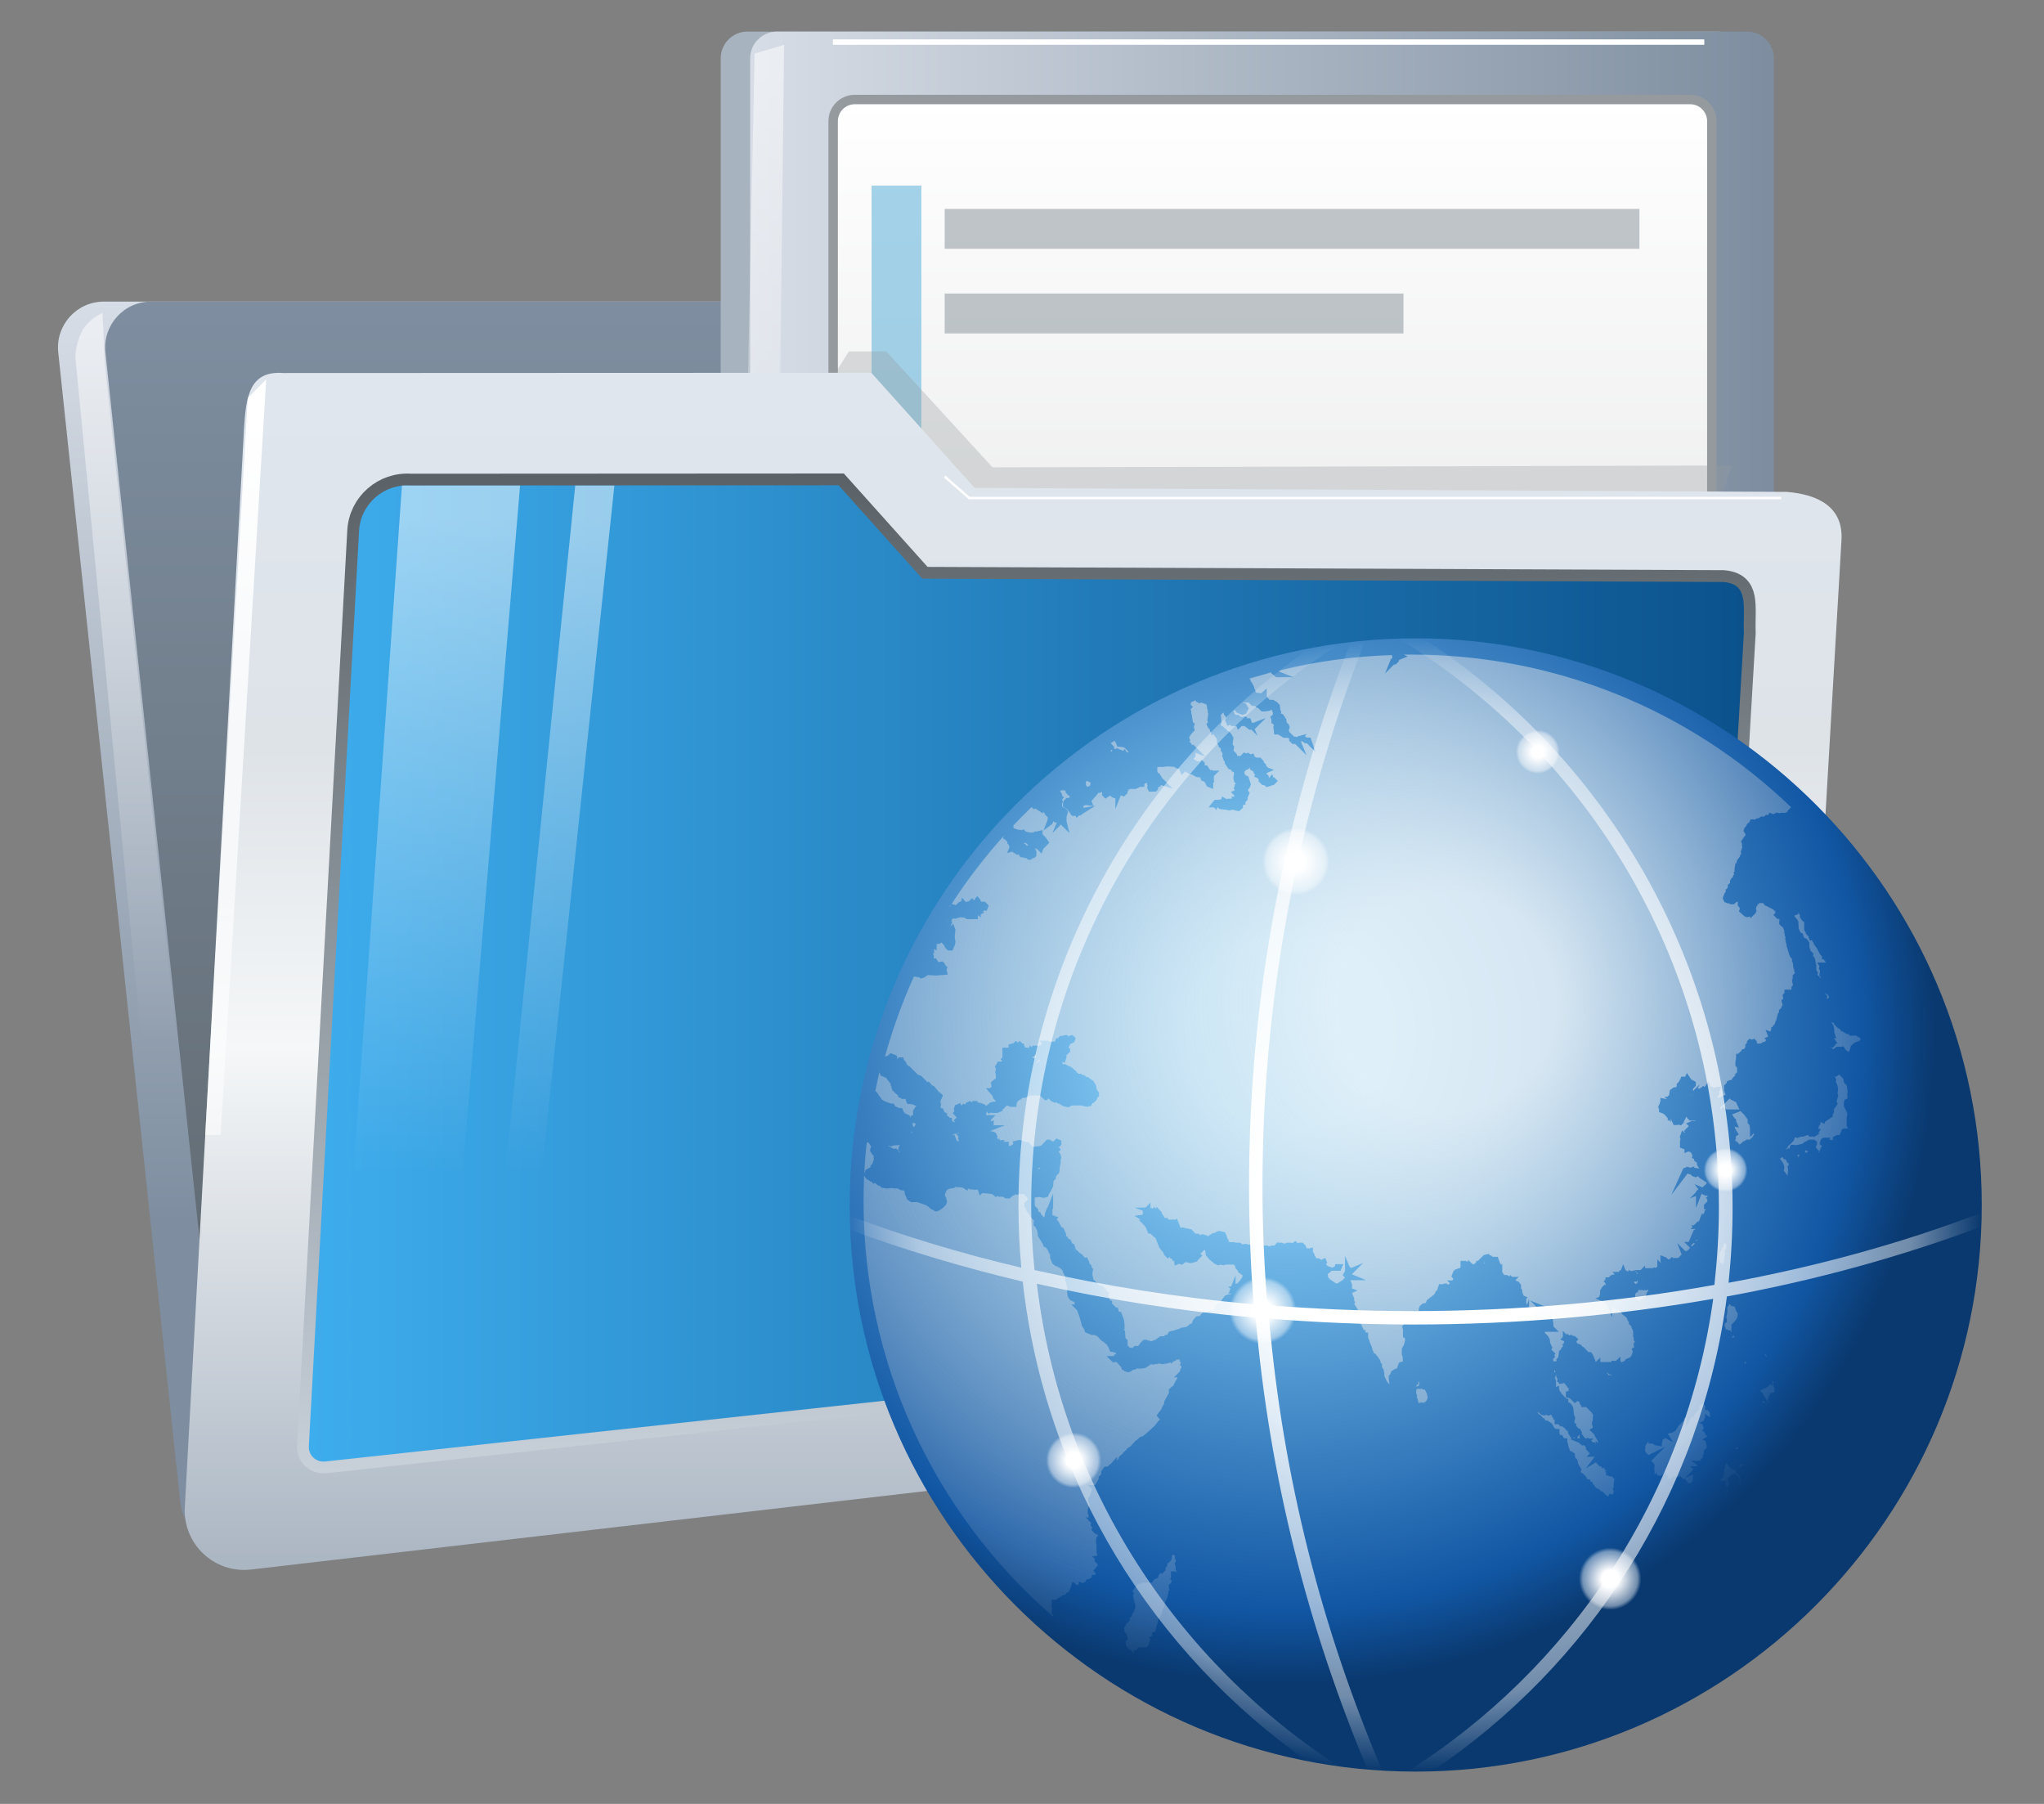 <?xml version="1.0" encoding="utf-8"?>
<!-- Generator: Adobe Illustrator 21.0.0, SVG Export Plug-In . SVG Version: 6.00 Build 0)  -->
<svg version="1.1" id="图层_1" xmlns="http://www.w3.org/2000/svg" xmlns:xlink="http://www.w3.org/1999/xlink" x="0px" y="0px"
	 viewBox="0 0 867 765" style="enable-background:new 0 0 867 765;" xml:space="preserve">
<rect x="0" y="0" width="867" height="765" fill="#808080" stroke="none"/>
<style type="text/css">
	.st0{fill:url(#SVGID_1_);}
	.st1{fill:url(#SVGID_2_);}
	.st2{fill:#A8B3C0;}
	.st3{fill:url(#SVGID_3_);}
	.st4{fill:url(#SVGID_4_);stroke:#959A9E;stroke-width:4;stroke-miterlimit:10;}
	.st5{opacity:0.57;fill:#60B1DA;enable-background:new    ;}
	.st6{opacity:0.32;fill:#959A9E;enable-background:new    ;}
	.st7{fill:url(#高光_1_);}
	.st8{fill:url(#SVGID_5_);}
	.st9{fill:url(#SVGID_6_);stroke:url(#SVGID_7_);stroke-width:10;stroke-miterlimit:10;}
	.st10{fill:url(#高光_2_);}
	.st11{fill:url(#SVGID_8_);}
	.st12{fill:url(#高光_3_);}
	.st13{fill:url(#高光_4_);}
	.st14{fill:url(#高光_5_);}
	.st15{fill:#FFFFFF;}
	.st16{fill:none;stroke:#FFFFFF;stroke-miterlimit:10;}
	.st17{opacity:0.57;fill:#909AA0;enable-background:new    ;}
	.st18{fill:url(#body_1_);}
	.st19{fill:url(#地面_1_);}
	.st20{fill:url(#光线_1_);}
	.st21{fill:url(#SVGID_9_);}
	.st22{fill:url(#SVGID_10_);}
	.st23{fill:url(#SVGID_11_);}
	.st24{fill:url(#SVGID_12_);}
	.st25{fill:url(#SVGID_13_);}
	.st26{fill:url(#SVGID_14_);}
</style>
<g>
	<g>
		
			<linearGradient id="SVGID_1_" gradientUnits="userSpaceOnUse" x1="369.891" y1="630.057" x2="369.891" y2="104.624" gradientTransform="matrix(1 0 0 -1 0 758)">
			<stop  offset="0" style="stop-color:#D7DDE6"/>
			<stop  offset="0.743" style="stop-color:#7E8EA0"/>
		</linearGradient>
		<path class="st0" d="M714.9,578.4L96.4,653.2c-9.9,1.2-18.9-5.9-19.9-15.9L24.7,149.4c-1.2-11.5,7.8-21.5,19.4-21.5h653.6
			c9.6,0,17.4,7.8,17.4,17.4v433.1H714.9z"/>
		
			<linearGradient id="SVGID_2_" gradientUnits="userSpaceOnUse" x1="389.891" y1="104.624" x2="389.891" y2="630.057" gradientTransform="matrix(1 0 0 -1 0 758)">
			<stop  offset="0" style="stop-color:#5A6267"/>
			<stop  offset="0.995" style="stop-color:#7E8EA0"/>
		</linearGradient>
		<path class="st1" d="M734.9,578.4l-618.5,74.8c-9.9,1.2-18.9-5.9-19.9-15.9L44.7,149.4c-1.2-11.5,7.8-21.5,19.4-21.5h653.6
			c9.6,0,17.4,7.8,17.4,17.4v433.1H734.9z"/>
		<path class="st2" d="M728.6,520.1H317c-6.2,0-11.3-5.1-11.3-11.3V24.7c0-6.2,5.1-11.3,11.3-11.3h411.6c6.2,0,11.3,5.1,11.3,11.3
			v484.1C739.9,515.1,734.8,520.1,728.6,520.1z"/>
		
			<linearGradient id="SVGID_3_" gradientUnits="userSpaceOnUse" x1="318.245" y1="491.207" x2="752.445" y2="491.207" gradientTransform="matrix(1 0 0 -1 0 758)">
			<stop  offset="0" style="stop-color:#D7DDE6"/>
			<stop  offset="0.995" style="stop-color:#7E8EA0"/>
		</linearGradient>
		<path class="st3" d="M741.1,520.1H329.5c-6.2,0-11.3-5.1-11.3-11.3V24.7c0-6.2,5.1-11.3,11.3-11.3h411.6c6.2,0,11.3,5.1,11.3,11.3
			v484.1C752.4,515.1,747.3,520.1,741.1,520.1z"/>
		
			<linearGradient id="SVGID_4_" gradientUnits="userSpaceOnUse" x1="539.795" y1="715.756" x2="539.795" y2="256.557" gradientTransform="matrix(1 0 0 -1 0 758)">
			<stop  offset="0" style="stop-color:#FFFFFF"/>
			<stop  offset="1" style="stop-color:#D5D6D6"/>
		</linearGradient>
		<path class="st4" d="M716.9,501.4H362.6c-5.1,0-9.2-4.1-9.2-9.2V51.4c0-5.1,4.1-9.2,9.2-9.2h354.3c5.1,0,9.2,4.1,9.2,9.2v440.8
			C726.1,497.2,722,501.4,716.9,501.4z"/>
		<rect x="369.7" y="78.7" class="st5" width="21.1" height="194.6"/>
		<polygon class="st6" points="308.3,230.8 360.1,149 375.9,149 421,198.2 734.6,197.4 700.4,299.4 		"/>
		
			<linearGradient id="高光_1_" gradientUnits="userSpaceOnUse" x1="323.095" y1="794.646" x2="323.095" y2="514.296" gradientTransform="matrix(1 0 0 1 0 -480)">
			<stop  offset="0" style="stop-color:#FFFFFF;stop-opacity:0"/>
			<stop  offset="1" style="stop-color:#FFFFFF;stop-opacity:0.5"/>
		</linearGradient>
		<polygon id="高光_19_" class="st7" points="328.8,343.2 313.5,343.2 320.1,22.7 332.6,19 		"/>
		
			<linearGradient id="SVGID_5_" gradientUnits="userSpaceOnUse" x1="429.795" y1="599.856" x2="429.795" y2="92.185" gradientTransform="matrix(1 0 0 -1 0 758)">
			<stop  offset="0" style="stop-color:#DFE6EE"/>
			<stop  offset="0.314" style="stop-color:#DEE3E8"/>
			<stop  offset="0.564" style="stop-color:#F5F7F8"/>
			<stop  offset="0.995" style="stop-color:#ABB6C3"/>
		</linearGradient>
		<path class="st8" d="M738.9,592.1l-632.4,73.5c-15.6,1.8-29-10.8-28.1-26.5L103.5,182c0.8-14.2,2.5-24.9,16.7-23.8l249.4-0.1
			l43.8,48.8l344.5,1.7c13.7,1.1,24,6.7,23.2,20.4l-19.8,339.5C760.5,580.8,751,590.7,738.9,592.1z"/>
		
			<linearGradient id="SVGID_6_" gradientUnits="userSpaceOnUse" x1="131.036" y1="345.139" x2="739.767" y2="345.139" gradientTransform="matrix(1 0 0 -1 0 758)">
			<stop  offset="0" style="stop-color:#3EADED"/>
			<stop  offset="1" style="stop-color:#0B528D"/>
		</linearGradient>
		
			<linearGradient id="SVGID_7_" gradientUnits="userSpaceOnUse" x1="435.402" y1="557.158" x2="435.402" y2="133.121" gradientTransform="matrix(1 0 0 -1 0 758)">
			<stop  offset="0" style="stop-color:#5A6267"/>
			<stop  offset="1" style="stop-color:#C8D0DA"/>
		</linearGradient>
		<path class="st9" d="M717.6,556.8l-579.7,63c-3.8,0.4-7.1-2.6-6.9-6.5l21.3-388.1c0.6-11.5,10.6-20.2,22.1-19.3l181.3-0.1
			l35.5,39.6l339.7,1.4c11.1,0.9,8.4,9.9,8.8,21.7l-16.6,282.6C722.9,554,720.6,556.5,717.6,556.8z"/>
		
			<linearGradient id="高光_2_" gradientUnits="userSpaceOnUse" x1="55.193" y1="922.665" x2="55.193" y2="628.769" gradientTransform="matrix(1 0 0 1 0 -480)">
			<stop  offset="0" style="stop-color:#FFFFFF;stop-opacity:0"/>
			<stop  offset="1" style="stop-color:#FFFFFF;stop-opacity:0.5"/>
		</linearGradient>
		<path id="高光_18_" class="st10" d="M78.3,472.6H63L32,151.8c0,0-0.2-4.8,2.4-10.6c2.6-5.8,9.1-8.5,9.1-8.5l0.9,20.8L78.3,472.6
			z"/>
		
			<linearGradient id="SVGID_8_" gradientUnits="userSpaceOnUse" x1="131.036" y1="345.139" x2="739.767" y2="345.139" gradientTransform="matrix(1 0 0 -1 0 758)">
			<stop  offset="0" style="stop-color:#3EADED"/>
			<stop  offset="1" style="stop-color:#0B528D"/>
		</linearGradient>
		<path class="st11" d="M717.6,556.8l-579.7,63c-3.8,0.4-7.1-2.6-6.9-6.5l21.3-388.1c0.6-11.5,10.6-20.2,22.1-19.3l181.3-0.1
			l35.5,39.6l339.7,1.4c11.1,0.9,8.4,9.9,8.8,21.7l-16.6,282.6C722.9,554,720.6,556.5,717.6,556.8z"/>
		
			<linearGradient id="高光_3_" gradientUnits="userSpaceOnUse" x1="184.295" y1="978.157" x2="184.295" y2="701.053" gradientTransform="matrix(1 0 0 1 0 -480)">
			<stop  offset="0" style="stop-color:#FFFFFF;stop-opacity:0"/>
			<stop  offset="1" style="stop-color:#FFFFFF;stop-opacity:0.5"/>
		</linearGradient>
		<polygon id="高光_17_" class="st12" points="193.8,526.4 147.9,526.4 170.5,205.9 220.6,205.9 		"/>
		
			<linearGradient id="高光_4_" gradientUnits="userSpaceOnUse" x1="236.045" y1="978.157" x2="236.045" y2="701.053" gradientTransform="matrix(1 0 0 1 0 -480)">
			<stop  offset="0" style="stop-color:#FFFFFF;stop-opacity:0"/>
			<stop  offset="1" style="stop-color:#FFFFFF;stop-opacity:0.5"/>
		</linearGradient>
		<polygon id="高光_16_" class="st13" points="226.7,526.4 211.4,526.4 244,205.9 260.6,205.9 		"/>
		
			<linearGradient id="高光_5_" gradientUnits="userSpaceOnUse" x1="99.995" y1="933.112" x2="99.995" y2="656.043" gradientTransform="matrix(1 0 0 1 0 -480)">
			<stop  offset="0" style="stop-color:#FFFFFF;stop-opacity:0.5"/>
			<stop  offset="1" style="stop-color:#FFFFFF"/>
		</linearGradient>
		<polygon id="高光_15_" class="st14" points="93.6,481.3 87,481.3 105.1,168.8 112.9,160.9 		"/>
		<rect x="353.3" y="16.7" class="st15" width="369.6" height="2.3"/>
		<polyline class="st16" points="400.7,202.1 411.1,211.2 755.5,211.2 		"/>
		<rect x="400.7" y="88.6" class="st17" width="294.7" height="16.9"/>
		<rect x="400.7" y="124.5" class="st17" width="194.6" height="16.9"/>
	</g>
	<g id="地球_6_">
		
			<radialGradient id="body_1_" cx="545.311" cy="-4917.751" r="275.304" gradientTransform="matrix(1 0 0 -1 0 -4479.045)" gradientUnits="userSpaceOnUse">
			<stop  offset="0.146" style="stop-color:#91D9FF"/>
			<stop  offset="0.889" style="stop-color:#1156A3"/>
			<stop  offset="1" style="stop-color:#0A396F"/>
		</radialGradient>
		<path id="body_6_" class="st18" d="M600.5,751.3c-132.4,0-240.1-107.7-240.1-240.1S468,270.7,600.5,270.7S840.6,378.6,840.6,511
			S732.9,751.3,600.5,751.3z"/>
		
			<radialGradient id="地面_1_" cx="526.147" cy="-4903.142" r="298.624" fx="630.273" fy="-4903.966" gradientTransform="matrix(1 0 0 -1 0 -4479.045)" gradientUnits="userSpaceOnUse">
			<stop  offset="0.155" style="stop-color:#F3F5F7;stop-opacity:0.8"/>
			<stop  offset="0.738" style="stop-color:#D5D9DF;stop-opacity:0.3"/>
			<stop  offset="1" style="stop-color:#D4D8DE;stop-opacity:0"/>
		</radialGradient>
		<path id="地面_6_" class="st19" d="M480.8,700.8h-0.2l-0.8-0.8l0,0l-0.4-0.7l-0.7,0.2v-0.1l-0.4-0.7l-0.5-0.5V698l-0.3-0.4v-1.7
			l0.7-0.3v-1.8l-0.4-0.1l0.2-0.5l-1.1-1.4v-1.2l0,0v-0.1V690l0.8-0.8l-0.1-0.8l0.7-0.2l0.9-0.9V686l0.5-0.3h0.3l0.4-1.6l0.5-0.4
			l0.7-2.1l-0.1-0.4l0.1-0.3v-0.5l-0.4-0.9v-0.2l-0.5-1.9v-1l-0.2-0.2l0.7-0.4l-0.9-1l1.1-1.4l-0.1-0.1l1.2-1l-0.3-0.5h0.5l0.7-0.4
			l0.3,0.5l0.7-0.7h2.1V671l0.1,0.1l0.2-0.3l0.4,0.4h1.4l1-1.4l0,0l1.6-0.7l0.3-1.1v-0.1l0.9-0.9l0.4,0.5l1.6-1.6v-1.1l0.9-0.9
			l-0.3-0.3l0.5-0.8v-0.1h0.4l1.1-1.4V660l0.5-0.7v-0.1l0.8,0.5v1.2l0.4,0.7v0.8l-0.5,0.5l0.5,1.6v1.4l0.7,0.8l-0.1,0.1l-0.3-0.4
			h-2.3v2.8l-0.4,0.4l0.8,0.8l-0.3,0.4v0.4l-1,0.9v1.6l0.3,0.3l-0.2,0.3l-0.2,0.5l-0.3,1.4l-0.3,1.6l-0.7,1.1l-0.2,0.7l-0.4,1.2v0.9
			l-0.5,0.7l-0.9,3l-1,1.2l-0.4,1.6l-0.1,0.5l-0.4,1.1l-0.5,2.1l-0.1,0.2h-1.2v1.6l-1.4,0.8l0.8,0.8l-0.5,0.3v0.8l-0.3,0.8l-0.3,0.7
			l-0.5,0.5l-0.4,0.2l-0.7-0.1l-2.7,0.2l-0.5,0.9l-0.4,0.2H481L480.8,700.8L480.8,700.8z M446.4,685.3
			c-50.9-44.3-80.1-108.1-80.1-175.6c0-3.7,0.1-7.4,0.2-11.1l1.1,1.4l1.7,1.1l0.2-0.1l1.1,1.1l0.5-0.5l0.2,0.2l1.2,1h0.4l0.3,0.1
			l0.8,0.8l2.3,0.3l2.1-0.2l0.8,0.2h1.6l1.1,0.7l1.6,0.2l0.2,0.4v0.8l1.1,2.6l1.6,1.1h2.1l0.1-0.1l0.5,0.1l2.3,0.8l1.4,0.5l0.8,0.5
			l1.4,1.2l2.1,1l1.4-0.5l1.4-1l1.4-1.4l0.4-1.2l-0.4-1.9l-0.5-0.7l0.1-1l0.2-0.2l0.3-0.9l0.4-0.4l1-0.5l1.9-0.3l0.7-0.5l1,0.3
			l0.2-0.2l1.1,0.2h0.5l2.3,1.4v-0.9h0.4l0.2,0.2l2.8,0.3l0.5-0.2h0.1l0.3,0.3l0.8,2.3l1.1-1.1l0.8,0.1l2.7,0.3l0.8,0.2l1.4,1.2
			l0.5-0.5l0.9,0.3h1.6l1.1,0.7h1.9l1.1-1.1l0.9-0.3l0.4-0.4h0.1l0.4,0.4l1.2-0.4h2.1l0.3,0.8l0.7,0.3l0.5,1.4l-0.2-0.2l-1.4,1.6
			v1.4l0.7,0.9v0.7l1.4,1.7l0.3,0.8l1.7,1.9v0.1l-0.2,0.4v1.4l1.1,1.2v0.4l0.3,0.3l0.2,1l0.2,0.5v1.2l2.1,3.3l0.4,1.2l0.9,0.3l1,1.4
			l0.3,1l0.5,0.5v0.7l0.2,0.2l-0.3,0.3l1.1,2.8l1.4,1.1h0.7l0.1,0.3l1,0.4l1,1l0.2,0.1v0.7l0.3,0.3v0.3l0.3,0.3v0.3l0.4,0.4l0.1,0.3
			l-0.1,0.1v1.4l0.8,2.6l0.2,1l-0.2,1.2l0.3,2.1l1,1.6l1,0.4l0.9,0.4v1h-1.4l2.5,2.5l1.2,3.4l0.9,3.5h0.3v0.4l0.4,0.4l0.2,0.4
			l0.4,1.2l2.7,1.1v-0.1l0.3,0.3l0.3-0.3l0.3,0.3l0.3-0.3l0.3,0.3l0.9,0.3l0.1,0.1l1.1,1.2l0.9,0.9l0.7,0.3l0.9,0.9h0.3l0.4,0.9
			l0.3,0.3l0,0l0.9,2.1h0.9l1.2,0.4l0.2,0.2l0.1,0.3l-0.2,0.2h-0.5l-0.3,0.7h-3l2.6,2.6h1l0.5-0.2l2.1,2.3l0.4,1.2h0.5l0.5,0.5
			l1.4,0.5l1.4-0.4l0.4-0.4l0.4-0.3h0.7l0.8-0.5l0,0h2.1l0.1-0.1l0.4,0.1l1.4-0.4l2.1-1.4l0.2-0.1l0.7,0.3l0.9-0.3h0.8l0.9-0.3h0.4
			l0.3,0.3h0.8l2.1-0.3l0.9-0.4h0.1l0.5,0.5l0.9-0.9l0.9-0.3l0.5-0.5h1.6l-0.5,0.5l0.7,0.7l-0.4,1.1l0.7,0.7v0.1l-0.8,1.7h0.3
			l-2.7,2.7h1.4v0.4l-1,1.6l-0.7,1.6l-0.2,0.2h-0.3l-1.4,1.4v1l0.1,0.3l-2.1,3.8v0.9l-1.1,1.9v0.3l-2.1,2.8L492,602l-0.7,0.7
			l-1.7,2.1l-3.5,3.2l-1.4,1.1l-1.1,0.3l-1,0.9l-1.1,0.9l-2.1,2.3l-0.7,0.3l-2.1,2.1l-0.4,0.4l-0.2,0.4l-0.4,0.2l-1,1l-0.3,0.8
			l-0.5,0.7v-1.6l-2.8,3.2h-0.2l-0.9,0.9l-0.3,0.1l-0.8-0.1h-0.1l-0.9,0.9v0.3l-0.7,0.7v1.4l-1.1,1.1v0.9l-0.5,0.9l-0.9,1.6
			l-0.1,0.1h-3l1.7,1.7l0,0l-0.8,2.5l-0.8,1.4v1.6l0.5,0.4l0.2,1.1l-0.5,0.5l-0.4,1.1v1.9l0.5,0.5l-0.3,0.3l0.3,0.7h-1.4l2.1,2.1
			l0.2,0.5l-0.3,0.8l0.7,0.7l0.1,0.2l-0.4,1l1.7,1.7l0.9,0.3l0.2,0.2v0.3l0,0l-0.8,0.8l0.3,0.3l-0.3,0.3v1.1l-0.1,0.1l0.4,1.7v0.1
			l-0.1,0.1v1.7l0.2,0.2l-0.3,0.3l0.4,1.2l-0.1,0.7h-2.1l1.1,1.1v1.1l0.9,0.9h0.2l0.1,0.3l0.1,0.7l-0.9,0.9l0.1,0.1l-1.1,1.1
			l1.1,1.1l-0.2,0.3v0.3l-0.1,0.1h-1.4v1.1l-1.4,0.7h-0.8l-0.4,1l-1.2,0.7l-1.7-0.7v1.1l-0.2,0.1l-0.7,0.4l-1.6-1.6v0.8l-0.2-0.7
			l-1.1,3.5l-0.2,0.2l-0.2,0.5l-1.4,0.8v0.4l-0.2,0.2H451l-2.8,1.7l0.1,0.3H448l-0.1,0.1l-0.2-0.1h-1.6v1.9l0.2,0.2l-0.4,0.5l0.4,1
			L446,684l0.8,1.1l-0.5,0.5L446.4,685.3L446.4,685.3z M682.9,634.5h-1.2l-2.1-2.1h-0.8v-0.5l-1.9-1l-1-1.4l-0.3-0.1v-0.7l-1-0.5
			v-0.7l-1.4-0.2l-0.2-0.7l-1.4-1.6l-0.9-0.5l-0.2-0.3l0.3-1.1l-1.4-2.3l-0.3-1.7l-0.8-0.8l-0.3-0.8v-1.1l-1.6-1l-0.5-0.1v-0.2
			l-0.7-1.9v-0.2l-0.2-1.2l-0.2-0.1V610h-1.2l-0.2-0.1l-0.9-1.4h-0.8l-0.1-0.4l-0.1-0.1V606H660l-0.7-0.4l-1-1.9l-2.1-1.4l-0.4,0.3
			l-0.9-1.2h-0.4l-1.1-1.4l-0.7-0.2l-0.5-1v-0.1h0.1l1.4,1.2l1.2,0.4l1.1-0.3h0.2l0.4,0.4l1.2-0.4h0.1h0.1l0.5,1.1h0.2l0.2,0.9
			l0.5,0.1v0.2v1.7h1.6l0.9,0.9h0.8l1.2,1l0.7,0.9h0.5v0.9l1.6,2.6h-0.7l3.9,1.6v0.2l1.4,1l0.5-0.3l0.9,0.9v0.9l1.6,1.7l0.3-0.1
			l-1.6,1.6h3.4l-3.7,4.9l4.3-2.6v0.2l1.6,1.6h0.8v0.9l1.1-0.4v0.1l0.1,0.4l-0.1,0.4l1.2,0.3l-0.9,0.2l0.4,0.5v1.2l1.9,0.7l0.5-0.2
			l0,0l0.4,0.4l0.4,0.5l0.5,0.5l-0.2,0.1l-0.3,2.5l0.2,0.2l-0.5,1.1l0.4,1.1l-0.3,1.4l-1.6-0.3l-0.3,1L682.9,634.5z M731.8,633.5
			l0.5-0.7v-0.8l0.3-0.3h0.3v0.2l-0.1,0.5l-0.5,0.5v1.4h-0.4l-0.1,0.1V633.5z M739.2,629.9l-1.4-0.7l-0.4-0.4l0.4-0.3v-1.6l-0.7-1.1
			l-1-1l-1.9,0.7l-0.3,0.5l-1,0.7v1.2l0.4,0.8l0.2,0.4l-0.9,1.9l-0.7-1.4v-1.6h-2.1V628h0.1v-0.8v-0.1l1.1-0.5v-1.1l0.3-0.3v-0.8
			l0.2-0.3l-0.1-1.1l0.5-0.8l-0.3-0.8l0.3-0.1l0.4-0.7l0.1-0.1v0.1l0.9,1.2l1.1,1.1l0.7,0.2l1.2,0.4v0.9l0.9,0.7l0.3,0.7l0.8,0.8
			l0.4,1.2l-0.8,1.1h0.7l0.5,1.7l0.4,0.1v0.4h0.4v0.1l-0.7,0.1l-0.3,0.3V630L739.2,629.9L739.2,629.9z M716.2,629.1l-1-1.4h-0.3
			l-0.2-0.7l-0.9,0.3l-1.1-1.6l-0.3,0.7l-0.8,0.1l-0.3-0.4h-1.9l-0.2,0.8l-0.7,0.2l-0.4-0.3l-0.7,0.4v-1.1l-1-2.1l-1.1,1.6l-0.2-0.1
			l-0.9,0.5h-0.1l-0.3-0.3H703l-0.3-1.1l-0.9,0.7v-2.1l-0.3-0.2l0.3-0.4v-1.6l-0.7-0.7l-0.7-0.9h0.1l5.8-5.8l-6.9,3.4h-0.2l-0.9-0.9
			l-0.5-0.8v-0.7l0.1-0.7v-0.7l0.3-0.4l0.8-1.4l0.5,0.8h1.4l1.2,0.7l2.8,0.5v-1.4l0.4-1v-0.8l0.7,0.3v-0.8l3.7,1.9l-2.3-3.6l2.1-0.5
			l1.2-0.8l0.9-1.4l0.1-0.3l0.9-1l1.6-1.6v-0.8l0.1-0.2l1-0.2v4l2.1-4.1l0.3-0.1l0.1-0.1l0.7-0.1l0.4-1.2l0,0l1.9-1.9v-0.9l0.3-0.8
			h0.5l0.1-0.5h0.4l0.4-0.3l0.8,1.2v1.6h0.9l0.2,0.1l0.9,1.1v1.9l-2.1-1.6v2.1h-0.4v0.9l-2.1,1l1.6,0.5l-0.2,0.2l0.7,1.4l-0.8,1.1
			l1.2,0.8l0.1,0.7l0.9,0.9l-2.1,1.4l1.4,0.7l0.5,2.5l-0.9,1.2l-0.4,0.1v1.7l-0.4,0.4v1.1l-1,0.8l0.1,0.5h-4.1l2.8,1.9l-0.4,0.4
			h-2.8l1.4,1.4l-3.5,3.5l3.3-1.4v2.3l-0.5,1l-0.7,0.4h-0.7l-0.7,0.2L716.2,629.1L716.2,629.1L716.2,629.1z M754.8,628.6
			L754.8,628.6v-0.3h0.4l0.2,0.1l0,0h-0.7L754.8,628.6L754.8,628.6z M737.6,621.9l0.3-0.9l0.2-0.2l0.5,0.4l0.9-0.2h0.5l0.5-0.3
			l-0.1,0.1l-0.5,0.4l-1.4,0.4l-0.3,0.3H737.6L737.6,621.9z M736.2,614.6l-0.2-0.1l0.9-0.9l0.4,0.7l0.2,0.1l-0.8,0.2L736.2,614.6
			L736.2,614.6z M677.1,612l-0.5-0.2l-1-0.2l-0.7-0.7l1.1-0.8H674l-0.4-0.4l-1.1,0.4l-1.7-2.1l0.3-0.3l-0.8-1.7l-0.9-0.3l-0.5-0.7
			l-0.5-0.4l0.4-0.4l-1.1-1.1l0.1-0.1l0.4-1.7l-0.4-1l-0.2-0.7l-0.3-2.8l-0.9-1.4l-0.4-0.4l-0.8-0.4v-1.4h-0.7l-0.2-0.4l-0.5-0.2
			l-1.2-1.4h-0.3l-0.2-0.9l-0.5-0.2v-0.5l-0.3-0.3v-1.6l-1.4,0.5v-0.1l0.1-0.1v-2.8h-0.4l0.3-0.3l-0.3-0.3l0,0l0,0l-0.1-0.1l0.5-1.4
			l0.2,0.7v0.4l0.5,0.7l-0.3,0.8l1.2,1.2l2.1-0.4v0.4l0.9,0.9l0.3,0.7h0.4l0,0v0.9l0.3,0.3l-1.4,0.5v2.3l1.7,0.5l2.1,2.1l0.8-0.8h1
			l0,0l0.1,0.3l0.4,1.2l0.4,0.2v0.7h2.1l0.1,0.1l2.3,2.3l0.5,0.9l0.1,0.4l-0.2,0.2v1.9l-0.3,0.3v1.6l0.3,0.3v0.8l-1.4,0.8l2.1,2.1
			l0,0l0.3,0.9l0.4,0.4v0.3l0.4,0.4l0.4,0.9v0.7l-1-1v1.6l-0.2,0.2L677.1,612z M669,610l0.2-0.9h0.1l0.7-0.7l0.1,1.6L669,610
			L669,610z M667.3,610l0.3-0.5l0.5,0.5H667.3z M726.9,598.6L726.9,598.6L726.9,598.6L726.9,598.6z M748.7,594.9h-0.9l0,0l-0.2-0.7
			v-0.2l2.1,1.4l-0.1,0.1L748.7,594.9z M601.7,595l-0.4-1.7l-0.4-1.1l0.2-0.3l-0.4-1.1v-0.7l0.2-1.1h2.6v0.3h0.9l0.1,0.2l0.8,1.7
			h0.1l-0.1,0.5l0.2,0.2v1.2v0.1l-0.5,0.9l-0.5,0.5l-0.5,0.2h-1.6l-0.4,0.2L601.7,595z M747.7,591l-0.3-0.4l-0.8-0.9l1-0.4v-0.1
			l2.1-1v-0.4l0.3,0.3l0.8-1.1l1,0.8v-2.3l0.5,0.5l-0.3,0.8l0.5,1.6h0.1v2.1l-1.6,0.3l-1,2.1l-0.3,1.4l0.7,0.4l-0.3,0.3L747.7,591z
			 M753.6,591L753.6,591L753.6,591L753.6,591L753.6,591z M743.8,588.2h0.3l-0.2,0.3L743.8,588.2z M600.9,587.2h0.7v-1.2h0.4v0.1v1.2
			h0.2l-1.4,0.9L600.9,587.2L600.9,587.2z M589.4,587l-0.5-0.4l-0.7-0.9l-1-2.1v-1.1l-0.3-1.6l-0.7-1.1v-1.6h-0.5V578l-0.3-1.2
			l-1-1.4l-1.1-1.4h-0.3l-0.3-0.3l-0.3-0.9l-0.2-0.2l-0.2-1l-0.3-0.8l-0.7-1.6l-0.2-0.8l-0.5-1.2v-2.1h-0.9l-0.2-0.2V564h-0.8
			l-0.2-0.4v-0.4l-0.4-0.4l-0.3-1.1l-0.8-0.3l-0.4-0.9v-1.9l-1.2-2.7v-0.3h1l-1.7-2.7l0.4-0.4l-0.4-1.2v-0.8l-0.9-2.1v-0.1l2.3-1
			l-2.5-1l0.2-0.4v-1.2l-0.4-1.2l-0.2-0.2l-0.1-0.3h0.1l0.1-0.1h6.5l-6.1-2.5l4.8-4.8l-5,2.1l-0.3-0.3l-0.3,0.1l-2.1-4.9v6.5l-1,1.7
			l0.9,0.9v0.2l-0.8,0.8v0.1l-0.5,0.3l-1.7,1.1l-0.3,0.1l-0.5-0.1l-2.5-1.7l-0.8-0.9v-1h-0.1v-0.3l0.5-0.5h0.3l0.7-0.9h3.9l1.2-2.8
			h-3.5v0.8l-1.1,0.7l-2.1-0.7l-0.7-0.9l0.2-0.2l0.4-0.2l-0.8-2.1l-1,0.3l-0.7,0.5l-1.1-0.7h-1.1l-0.2-0.5v-0.1l-0.1-0.1l0,0l0,0
			l-0.3-0.3l-0.3-1.1l-0.5-0.5V529l-1.6,0.5v-0.1h-1.1l-0.4-1.2l-1.2-1.2h-1.6l-0.5,0.2l-0.2-0.1l-0.9-0.9l-0.8,0.8h-0.3l-0.4,0.2
			l-0.4-0.2h-1.9l-0.5,0.5l-0.2-0.2h-0.7l-0.3-0.3h-1.6l-0.4-0.2l-1.1,1.1v0.3h-1.4l-0.7,0.3h-0.8v-0.3h-2.1l-0.4,0.4l-0.1,0.1
			l-0.7-0.2l-0.2-0.1l-0.3-1h-1.7l-0.2,0.4l-0.5-0.2l-0.3,0.3l-0.2-0.1h-1.8l-0.9-0.3l-1.6,0.2l-0.8-0.7h-1.1L524,527l-0.2-0.2h-2.5
			v-0.5l-0.8-1.4l-0.3-1.2l-0.5-0.8v-0.4h-0.3l0,0l-2.3-0.5l-1.2,0.4l-0.7,0.5h-0.7l-1.6,1l-0.5,0.4l-0.8-0.5l-1.6-0.4l-0.9,0.3
			l-0.8-0.5h-0.9l-0.9-0.3l0.2-0.2l-1.4-1.4h-0.7l-0.3-0.3h-1l-0.1-0.1l-1.4-0.4l-1,0.2l-0.7-1.7l-0.9-2.3l-0.7,0.7l-0.2-0.2h-2.7
			l-0.3-0.7H494l-0.2-0.5l-1-1.4v-0.5l-1-1.1l-1.1-1.1l-0.7,0.7l-0.3-0.9l-0.9,0.9l-0.3-0.3H488V510l-2.1,2.1h-4.6l3.5,1.4l-0.1,0.3
			v0.8l0.1,0.5l-3.6,0.5l2.7,1.7H483l2.5,2.5v0.1l0.4,0.4l0.2,0.4l0.9,2.3l1.2,0.3l0,0l1.4,1.4h0.2l0.4,0.5l1.6,4l1.7,2.1l0.3,0.9
			l1.6,1.6l0.9-0.9v0.8h0.7l0.4,1h0.5l0.1,0.1l0.3,1.9l1.7-0.7h0.3l1.1,0.4l1.4-1.2l0.9,0.2l0.3-0.1l0.3,0.3h1.4l1.2-0.4l0.1-0.1
			h0.9v-0.5l2.1-2.1l-0.8-0.8l1.7-1.7l0.3,0.3l0.3,2.1l1.4,1.6l0.3,0.3l2.1,1.7l1.6,0.7l0.4-0.4h0.1l1.7,0.3l0.8-0.3h3.6l0.4,0.7
			l0.3,1l0.8,0.8l0.3,0.8l1.6,1.1l0.2,0.1l-0.1,0.3v0.3l-0.1,0.3l-1.1,1.6l-0.8,0.8l-0.2,0.4l-0.3-0.3l-0.4,0.4v-3.8l-1.9,4.8h-1.2
			l0.9,0.9l-0.8,2.1h0.9l0.1,0.3l-0.7,0.1l-0.2-0.2l-1.6,0.7l-1.6,2.1v0.7l-1.1,0.4h-0.5l-1.2,1.2v1.6l-0.1,0.1l-0.4-0.2l-0.9,0.3
			H513l-1.1,0.7h-1.1l-0.1,0.3l-0.3-0.3l-0.9,0.9L509,558l-1.6,0.3l-1.4,1.6l-0.5,1.4l-0.7,0.1l-0.9,0.9l-1,0.5l-2.1,0.3l-0.3,0.3
			l-3.2,1h-0.3l-1.2,0.4l-0.8,1.4l-0.1,0.1l-0.4-0.4l-0.8,0.8l0,0h-1.6l-1.9,1.4v0.1l-0.8,0.2l-1.2,0.5l0,0l-0.4-0.4h-0.9l-0.3-0.3
			h-1.6l-1.4,1.4l-0.1,0.3l-0.7,0.9h-1.6l-0.9,0.9h-0.1l-1.1-0.3l-0.1,0.1l-0.1-0.3l-0.7-0.7l0.1-0.1v-2.1l-0.9-0.8l-0.2-3l-0.5-0.7
			v-0.1h0.3v-2.1l-0.3-2.1l-0.3-0.8l-0.9-2.3l-1-0.2l-0.3-1.7h-0.8l-1.7-1.7v-1.1l-0.9-0.3l-0.7-2.3l0.4-1.1l-1-0.4v-0.4l-1.4-1.2
			l-0.3-0.8h-1.2l-0.3-0.1l-2.5-2.5l-0.2-1l-0.3-1.2v-0.1l0.4-2.1l-0.5-0.5l-0.3-1.1l-0.7-0.7l-0.3-1.1l-0.3-0.3l-0.4-1.2H460
			l-0.1-0.2l-0.9-1.1l-1.2-0.8l-1.4-1.4l-0.3,0.3l-0.1-0.1l0.3-0.3l-0.7-2.1l-0.8-0.3l-0.7-1.6l-0.9-0.3l-0.3-0.9l-0.7-0.3v-0.1
			v-0.8l-1.2-2.7h-0.5L450,520l-0.3-0.7l-0.3-0.3l-0.2-0.7l-1-1.2l0.8-0.8l-2.6-1V513l0.3-0.7v-6.2l-2.3,5.9l-0.3,0.3l-0.9,2.3v0.8
			l-0.3,0.9l-1.2-1.2l-0.4-1l-0.9-0.3l0,0v-1l-1.2-1.1v-0.2l-0.3-0.3v-3.3l1.7-0.3l2.3,0.4l1.6-0.5l0.4-1.1l0.8-1.2l1-2.1l0.2-2.3
			l1-1v-0.9l1.4-1.6l0.3-2.7l0.3-1.4v-1.4l0.3-0.9l-0.4-1.4l-0.7-1.1l0,0l0.9-0.9l-0.9-0.9l1.1-1.1v-1.8l-2.1-0.9l-1.4,1.4l-0.1-0.1
			l-1.4-0.8H444l-2.1,2.3l-0.1,0.2h-0.2l-0.9,0.3l-2.6,0.2l-0.4-0.3l-1.4-1.6h-1l-1.6-0.7l-1.4-0.3l-2.8,0.7l0.4,1.2l0,0l-0.2-0.1
			l-0.4,0.4H429l-0.4,0.4h-0.2l-0.5-0.2v-1.6h-2.3l0.7-0.7h-2.3v-0.8l-0.5,0.5l-0.7-0.7l0.4-0.4l-0.8-1.7l-1.6-0.7l-0.4,0.2
			l-0.1-0.1l0.1-0.3l5.8-2.3h-4.7v-2.1l-1.1,0.4l-0.2-0.5l2.1-2.1h-3.6l-0.2,0.1l-0.2-0.2l0,0v-0.2l-0.1-0.1l0.5-1.2l0.4,1l1.4-0.5
			l0.4,0.2h2.1l2.5-1l-0.5-0.5h0.4l1.7-1.7l-0.3-0.1l0,0l0,0l1.9,0.7h2.5V468l0.1-0.1l0.3-0.7l0.7-0.7l0.9-0.3l0.2-0.5l0.5-0.1h0.8
			l1.7-0.8l0.4-0.2h1.9l0.4-0.2l0.4,0.2h1.6h0.1l2.1,2.1l0.3-0.3l0.3,0.3l0.9-0.9l0.1,0.2l1,1l1.6,0.7l0.3-0.3l0.7,0.4l0.8,0.3
			l1.9,1.1l0.1-0.1l0.1,0.1l1.7,0.4l1.6-0.8h1.1l0.2-0.1l0.1,0.1h2.8l0.2,0.2l2.3,0.4l0.3-0.3h1.1l0.4-1.1l0.9-0.5l1-1l0.3-0.9
			l0.9-0.9l-0.3-0.7l0.3-0.4l-1.1-1.6l-0.2-1.2l-0.3-0.9l-1-1.6l-0.3-0.1l0,0l-2.1-1.6l-0.3,0.3l-0.2-0.1l-0.9-0.9h-0.5l-0.3-0.1
			l-0.4-0.4h-1l-0.3-0.1l-0.3-0.3l-0.4-0.2l-0.2-0.5l-2.3-1.9l-0.9-0.3l-1.6-0.9l-1,0.2v-0.7l-0.3-0.3l0.1-0.1l1.1,0.4l0.9-2.7
			l-0.3-0.3l1.7-1.7v-1.4l-0.7-0.2l0.8-1.7l1.6-0.7l0.7-1.7l-1.4-1.4l-1.7,0.5l-0.3,0.3L453,439h-1.6l-0.7,0.3h-1l-0.8,0.8l-0.1,0.2
			h-0.8l-0.4,1.2l-0.2,0.2h-0.8l-0.5,0.2l-0.9-0.3l-0.3,0.1l-0.2-0.4h-3.8l1.1,1.1l-0.1,0.1l-0.7,0.9l-0.7,0.2l-0.1,0.1l0,0
			l-1.2-0.4l-0.3,0.3l-0.7-0.3l-0.7,0.7l-0.7-0.7l-0.4,1.2l-0.8-0.3l-0.5,0.2l0.1-0.1l-0.5-0.2l-0.5-1.6l-0.4,0.1h-0.1l-1.2-1.2
			l-0.8,0.8l-0.8-0.8l-1.1,1.1h-0.4l-1.6,0.5v1.2l-0.1,0.1h-2.5l0,0l0,0l0,0l0,0v4.1l0,0l-0.8,0.8l0.7,0.7l-0.2,0.2l-0.2,0.1h-1.6
			l-0.4,1.2l-0.7,0.7l0.4,1.2v0.4l-0.3,0.9l0.3,0.9v1.6l-0.1,0.5h-0.4l-1.6,1.4l0.3,1.9l-0.1,0.1l-0.7,0.5h-1.6l2.3,2.7l0.5,0.5
			l0.3,1.1l1.1,1.1l0,0l-0.3,0.3h-0.9l-1.1,0.4l0.1-0.2l-1.9,1.6l-0.8-0.9l-0.3,0.3l-0.1-0.3l-1.6-0.5h-0.7l-0.3-0.7h-2.1v0.8
			l-0.8-0.8l-1.9,0.8l-0.2,0.7l-0.8-0.4l-0.9,0.9l-0.4-1.1l-2.3,0.9l-0.5,1.6l0.2,1l-0.7,0.7l1.7,1.9l-1.4,1.4l0.8,0.3l-0.4,0.2
			l-0.1-0.1l-0.1,0.1l-0.3,0.1l-0.5-0.8v-1h-0.9l-0.4-0.5l-0.8-0.5v-1l-1-0.4l-0.8-1.7h-0.7l-0.3-0.8v0.2l0.3-0.9l-0.3-1.2l0.2-1
			l0.2-0.2l0.7-1.6l-1.6-1.4l-0.4-0.2l-0.2-0.4l-1.6-1.9l-0.8-0.3l-0.1-0.1l-1.4-1.6l-0.4,0.4l-2.7-2.7l-1-0.4h-0.3l-3.8-3.8h-0.3
			l-0.3-0.3l-0.5-0.5l-0.3-0.9l-0.8-0.8l-0.4-1.2h-1.9l-0.7,0.7v-1.4l-2.8-1.1l-1.2,1.2h-0.7l-0.5,0.5c3.3-11.8,7.4-23.2,12.4-34.3
			v0.1l2.3,0.4l0.5,0.5l1.6-0.5l1.4-1l3.6,0.2l4.9-0.4l-0.5-2.1l0.4-1l-0.9-0.9l-0.3-0.7l-0.9-0.9l-1.6,0.3l-0.2-0.1l-1.1-1.6
			l-0.7,0.2l-0.1-0.2V405l-0.3-0.3l-0.1-0.3l0.5-0.2v-1.5l0.3-0.3l0.8,0.8v-2.8l0.3-0.1h0.9l0.4-0.4l0.5-0.2l1.2,1.4l0.3,0.8
			l1.2,1.2h1.9l1-2.3l0.3-1.4l-0.3-1.6v-1.4l0.3-2.1l-1-2.6l-1.2,1.2l0.9-2.1h-0.5l0.4-1.1l0.8-0.3l0.3,0.3l1.4-0.5l0.1,0.1l1-0.4
			l0.4,0.2h1.1l1.1,0.7h4.7v-1.2l0.2-0.5l0,0l1,1v-1.4l1.6-0.7l-0.7-0.3l0.5-0.5l0.1-0.2l1,0.3l0.9-2.3l-1.6-1.6h-1.6l-0.2-0.4h-0.1
			v-0.4l-1.4-1.6l-0.8,1c0,0-0.1,0.1-0.2,0.3l0,0h0.2l-0.5,0.5l-0.9-0.9l-1.4,1.4l-0.2-0.1l-1,0.3l-1-1l-0.3-0.7l-0.1,0.3l-0.4-0.4
			v1.2l-0.8,0.7l-0.2-0.2l-1.4,1.4h-0.2l-1.6-0.5c6.5-10.2,14.1-19.9,22.1-28.9l-0.4,1.2l1,0.4v0.1l0.9,0.9v0.7l0.7,0.7v0.4l0.2,0.4
			l-1,2.6l2.1-0.7v0.1l2.3,1.4l0.4-0.4l0.2,0.1v0.4l0.9,0.9h1.1l0.3,0.3h0.9l0.7,0.7h1.2l0.7-0.7h0.7l0.9-0.9v-2.3l-0.4-0.2v-0.7
			l0.7,0.3l1.9,1.9l0.8-2.1l0.9-0.9l0,0l0,0l1.6-1.6l-1.4-2.1l-1.4-1.4l-0.1-0.4V352l-1.7,0.4l-0.5,0.2h-1.1l-0.3,0.3l-1,0.2
			l-1.6-0.2l-0.8-0.2l-1-1l-1,0.4l-0.4-0.2h-1.1l-0.1-0.1l-1.4-0.5l-0.3,0.1v-1.2l-0.3,0.1c2.6-2.7,5.1-5.3,7.9-8h0.1l0.9,0.9
			l0.7-0.3l3.2,2.1v-0.8l0,0l0.2,0.2l0.4,0.4l0.3,0.7l1.1,1.1v0.8l-0.2,0.7l-1.6,4.1l3.8-2.8l0.4-1.2l0.7,0.7l0.8-0.2l-1.9,4.6
			l3.7-3.7l0.1,0.3l3.4,3.4l-1.2-5l-0.1-0.2l0.1-0.1v-1.7l0.4-1.2l-0.1-0.1l0.4-0.4l-0.3-0.3l0.3-0.3l-1.6-1.6l-1.1-0.4l0,0l0.1-0.2
			v-1.2l0.4-0.4l-0.4-1.2l0,0l0.8-0.8l-0.8-0.8v-0.5l-0.9-1.6h0.1l1-0.2l1.2,0.2l0.1,0.1v0.7l1.2,1.2l0.4,0.2l0.1,0.4l0.1,0.2h-0.2
			l-0.3,0.3h-0.9l-1.4,1.4l0.2,0.2l-0.3,0.3v2.1l1.2,0.4l1,0.9l1.6,2.3h1.6l0.3,0.9l1.1-1.1h0.7l0.5-0.5l5.8-3.6l-5.1,0.9l0,0v-1
			l0.8-0.1l0.1-0.1l3.3,0.4l-0.9-2.1h0.1l1.4-1.7l0.3-0.2l1.2-1.6l0.2,0.1l1.4-0.4v1l-0.2,0.2l1.6,1.6l2.1-1.4l0.2,0.5l1.7,0.8
			l0.2-0.2v4.7l2.3-5.8l1.4,0.5l1.6-1.6l-0.3-0.3l0.7-0.7l-0.5-0.2l0.3-0.3l0,0l0.3,0.3l0.5-0.5l0.2,0.1h2.1l1.6-0.7v-0.2h2.1v-1.2
			l0.2-0.2l0.7-0.3l0.1-0.1l0.3,0.1l-0.3,0.3l0.4,1l-0.3,0.7l0.8,1.7h3l0.9-0.9v-1h0.1l0.5,0.2l-0.3-0.3l0.8-0.3l0.1-0.5l5.1,1.6
			l-4.4-4.4l-0.2-0.1v-0.2l-1.2-1.9h-0.5l-0.1-0.5l-0.2-0.2l0,0v-1.6l-0.1-0.2l0.3-0.2l0.4,0.2l0.7-0.3l0.5,0.2l2.6-0.3l2.7,0.2
			l0.8,0.5l1.4,0.5l1,2.5l1.6-1.6l0.5,0.5h0.4l0.2,0.5l1.6,0.3l1.9,1.1l1.6,0.2l0.2,0.2l0.3,1.1l1.2,0.4l0.4,0.4l0.8,1.7l2.7,1.1
			v-2.1V332l0.5-0.5l-0.3-0.7l0.1-0.1v-1.6l2.3-2.3h-2.8l-0.3-0.3h-0.3l-0.4,0.2l-1.4-2.1H511l0,0v-1.1l-1.4-1.4l-0.7,0.9l-0.2-0.2
			h-1l-0.4-0.2v-0.2l-0.8-0.3l-0.2-0.5l0.8-0.8v-1.6l4.1,1.6l-4.9-4.9h-0.7l-0.4-0.7l-0.7-0.7l0.4-0.4l-0.5-1.4l1-1.6l1.4-1.4
			l-0.4-1.2v-0.3l0.4-1.2l-0.9-0.9v-0.4l-0.4-2.6l-0.2-0.7v-1L505,301l0.1-0.3l0.9-0.9l-1-1l0.2-0.8v-0.2c0.7-0.2,1.2-0.5,1.7-0.8
			l0.3,0.2l0.2,0.4l1.6,0.7l0.4-0.4l0,0l2.1,0.7h0.1l0.4,1.1v1l0.3,0.3v0.9l0.2,0.8l-0.3,1.9l0.1,0.3l-0.3,0.3l0.4,1v0.1l-0.7,0.7
			l0.7,1.6l0.7,0.7l0.3,1.1l0.4,0.2v1.2l1.2-0.4l0.1,0.7l0.8,0.8l0.1,0.3l0.3,2.3l0.5,0.5l0.1,0.6l0.9,0.9v0.7l0.8,1.4l-0.2,0.8
			l0.5,1.6h0.1l-0.1,0.3l0.5,0.5l0.2,1.1l1.6,2.3l1,0.2l0.2,0.7l0.9,0.3l0.1,0.1v1.2l-0.3,1l0.4,1.9l0.7,0.7l-0.5,0.5v0.5l-0.4,1.2
			l0.4,0.4v0.3l-1.6,0.7l1.4,1.4v0.7l-1-0.4v1.1h-1.9l-0.2,0.2l-2.1-1.1L518,339l-1.4,0.2h-1.4l-2.6,3.2h2.3l1.1,1.1l0.4-1.2
			l0.9,0.8l2.7,0.3l1.4,0.3l1.4-0.3h0.5l0.2,0.2l2.1,0.4l1.6-1.4v-1.1l1.1-0.4v-1l0.9-0.9v-0.9l0.9-2.1l-0.8-1l0.1-0.3l0.8-1.1
			l0.4-1.2l-1.1-3.3l-1.4-0.7l-0.1-0.2l-0.2-1.1l0.3-0.3l0.5-0.5l0.9-0.3l0.7-0.7v0.8l1.4,0.9l0.4,1.1h0.4l-0.4,1.1l1.4,0.5l0.2,0.4
			l0.5,0.5l-0.4,0.4l1.7,1.7h0.8l1,0.9l1.4-0.4l0.8-0.3l1-0.3l1.6-1.6l-1.6-1.6l-0.3,0.1l-0.5-1.4l-1.2,1.6l-0.1-0.3h-0.3l0.2-0.5
			l-0.8-0.8l-0.3-0.4l3.3-1.4l-2.8-1.1l-0.2-0.4l-0.3-0.3l-0.3-0.8l-0.7-0.5v-0.5l-1.4-1.6h-1.6l-0.9-0.4l-0.5-1.4l-1.2,0.4
			l-1.1-0.7l-0.8,0.3l-1-0.4l-1.4,1.4l-0.1,0.2l-0.9-0.2l-0.3,0.2l-0.4-1.1l-1.2-1.2l-0.1-0.2l0.3-1.6l-0.7-1l0.1-0.3l0.3-2.5
			l-1-1.7l-1.1-1.1h-0.5l-0.1-0.4l-1.9-1.6l-0.8-0.4l0.3-1.4l-0.2-2.6l-0.2-0.2l0.1-0.1l1.1-1.2l0.3,1l0.7,0.7v0.7l0.3,0.3l-0.7,0.2
			l1.1,2.8l1.1-0.4l0.7,0.5h1.7l0.3-0.1l0.7,1.7l1.6-1.6h1.2l2.1,1.6l0.8-0.1l2.6,2.6l-1.2-2.8l4.7-4.7l-5.5,2.1l-0.3-0.1l-0.1-0.3
			l-0.2-0.2l-0.4-1.4H529l-0.3-0.7h-1.4l-0.2,0.2l-0.9-0.1l-0.8-0.8h-1.2l-0.5-0.4l-0.4-1.1h-0.3l0.2-0.2l0.4-0.3h0.2l0.7,0.9
			l0.3,0.2l2.1,0.9l1.6-0.5l1.2-2.3l-1.4-2.1l-1.2-0.3l0.1-0.1h2.5l0.3,0.4l1,1l1.6,0.2l0.2,0.5l0.9,0.3l1.4,1.4h1.4l2.1-0.3
			l0.7-0.4l0.3,0.3l0,0v0.1l0.3,0.9v0.8l-1.1,0.9l0.5,1.2v1.4l1.1,0.8l-0.3,0.8l0.4,3.3h1.7l2.3,1.4h1.4l0.9,0.2v1l1.4,1.4h1.2
			l4.8,4.8l-2.3-5.6v-0.2l0.2-0.3l1.4,1h0.8l3.7,3.7l-2.1-6.1h-1.4l-0.5-0.2l-0.5-0.3l0.8-1l-3.6,0.9l-0.7,0.4l-0.8-0.3l-0.2,0.2
			l-0.2-0.2l-1.9-1.9v-0.3l-0.2-0.1l-0.1-0.1l0.5-1.4l-0.5-1.4l-0.8-0.7l-0.2-1.4l-1.4-2.1l-0.8-0.3l-0.1-0.1l0.2-0.5l-0.4-1
			l-0.3-2.1l-1.4-1.4h-0.2l-1.1-0.7h-1.6l-0.4-0.5l-0.5-0.4l0,0l-0.3-0.7v-3.3L535,294l-1.7-0.2h-0.3l-0.3-0.2l-0.4-1.4H532v-0.8
			l-1.1-2.1l-0.5-0.3l0.2-0.5l-0.7-0.7c3.2-1,6.2-1.7,9.3-2.7v0.4l2.1,1.7h7.4l-5.9-2.3l-0.3-0.3l1.1-0.5
			c15.3-3.7,31.1-5.8,46.8-6.3v0.5l0.2,0.2l-0.1,0.7l-0.5,0.2l-2.5,6.2l3.8-3.8h0.7l1.2-1.2l0.3-0.8h0.1l3.5-1.4l-1.7-0.8
			c1.1,0,2.3,0,3.3,0c60.3,0,117.4,22.9,160.9,64.6v0.3l-1.4,1.4l0.3,0.3h-0.5l-0.5,0.5h-2.1l-0.5,0.2l-1.2-0.3l-1.6,0.7l-1.6-0.7
			l-0.4,1h-1.1l-0.7,0.7h-1.4l-0.9,0.7h-0.8l-0.9,0.7l-0.1-0.2h-1.7l-0.4,1.1l-1.1,0.9l-0.3,0.8l-0.7,0.7l-0.5,1.4l0.9,1.4l-0.1,0.5
			l-0.7,0.9l-1.1,1.6l0.4,1v1.2l0.2,0.5l-0.4,0.4v0.7l-0.4,0.4l0.3,1.1l-0.4,0.4l-0.3,0.9l-1.1,1.4l0.1,0.2l-0.2,0.1l-0.2,1h-0.4
			l-0.4,2.8v0.8l-0.4,0.4l0.3,0.7l-0.3,0.3l-0.3,0.8l-0.9,1v0.2l-0.3,0.3v1.1l-0.9,0.7v1.2l-0.9,0.9v0.8l-0.5,0.7l-0.8,2.1l0.7,1.6
			l1.6,0.7l0.4-0.2l0.5,0.5h1.6l0.9-0.9l0.7-0.2v1.6l0.8,1l0.1,0.3l-0.4,1.2l2.6,2.3l0.1-0.2l0.4,0.4l1.7-0.3v0.8l2.3-2.3l0.4-1.2
			l-0.4-0.4l0.3-0.5l-0.1-0.2l0.3-0.8l0.3,0.1v-0.8h0.9l-0.5-0.4h0.5l0.2-0.2l0.2,0.2h1h0.1l0.2,0.4l0.7,0.7l0.9,0.3l0.2,0.2
			l1.6,0.7l0.4,0.4h0.4l0.3,0.7h0.4l0.1,0.1l-0.1,0.3v0.4l-0.8,0.8l1.7,1.7h0.8l0.2,0.4l-0.2,0.2v1.6l1.2,1.2l0.4,0.2l0.4,1.2
			l0.1,0.1l-0.1,0.1l0.3,0.3l-0.4,0.4l0.5,0.5l-0.2,0.4l0.5,1.4l-0.2,0.2l0.4,2.1l0.2,0.5v0.7l0.9,2.8l0.2,0.1l-0.2,0.2l0.7,1.6
			l0.7,0.7v1.2l0.3,0.3l0.4,2.8h0.2v0.9l0.3,0.7v0.2l-0.9,0.9v1.2l-0.3,1.2l0.4,1.6l0.1,0.1l-0.7,0.7v1l-0.2,0.3h-2.8v1.4l-0.8,0.8
			l0.3,1.6l-0.8,0.8l0.5,1.7l0.1,0.1l-0.5,0.7l-0.2,0.7l-0.9,0.9v0.8l-0.5,0.8l-0.7,2.7l-0.2,0.2l-0.5,1.6l-0.7,0.5v0.4l-0.7,0.3
			v1.1l-0.4,0.4l0.1,0.3l-2.1-0.8l1.1,2.8v0.1l-1.6,0.7l0.8,0.8l-0.4,0.4l-0.4,0.4h-0.7l-0.4,0.4l-0.9,0.3l-0.1,0.1l-0.3-0.3
			l-0.3,0.3l-0.2-0.2l-0.3-0.1v-0.8l-1.1-1.1l-1,0.4l-1-0.4l-1.1,1.1v0.7l-0.7,0.7v1.1l-0.2,0.2l-0.1,0.4l-1.2,0.4l-0.2,0.7h-0.2
			l-1.1,1.1h-0.9v1.7l-0.3,1.7v1.7l0.7,0.7v2.1l0,0l-1,0.9l0.3,0.3l-1.4,1.4v0.4l-0.2,0.1l-0.1,0.1h-0.4l-1.4,0.5l-0.3,0.9l-1,0.9
			v1.4l0.1,0.2l-0.2,0.2l0.7,2.1h0.2l-3.3,1.4h-0.2v-0.5l0.8-1.4l-0.2-0.5l0.9-2.3h-2.3l-0.4,0.4h-0.2l-1.4-0.5l0,0l0,0l-0.3-0.1
			l-0.8-2.1l-1.6,2.3h-0.2l-0.4-0.4l-1.4,1.1h-1l0.8-1.7l-2.8,2.8v-0.9l0.4-0.5l0.8-0.8v-1.7l-1.9-1l-1.9-2.8l-0.7,1.6h-1.7
			l-0.4,1.2l-0.3,0.3l-0.3,0.7l-0.9,0.9v1l-0.4,0.4H710l-1.7,1.2l-0.3,2.1l-0.7,0.7H706l1,1h-0.1l-2.6-0.5v1.6l-0.3,0.3v0.7
			l-0.3,0.3v0.3l-0.4,0.4l0.4,1.2v1.2l1.4,0.5l0.9,0.5l0.2,0.2l1.2,1.4v1.2l0.5-0.5l0.8,1v-1.7l0,0v0.2l1.2,2.7h1.7l0.4-0.2l1,0.4
			l1-1l0.7-1.6l0,0l0.3-0.3v-0.5l0.5-0.2l0.2,0.5l1,1h2.6l-0.2,0.2h-0.7l-0.1,0.1l-0.4-0.2l-2.7,1.1l1.2,1.2l-0.3,0.1v0.3h-0.2
			l-1.7,1.7l0.5,0.5l-0.2,0.2l-1-1l-1,2.8l0.3,0.8l-0.2,0.9v2.8l1.9,0.7v1.6l1.7-0.7l1,0.4l0.7,1.4l-0.3,1l1,0.4v0.7l1.2,0.9v0.9
			l1,1.6l-2.1-0.4l0,0l-0.2-0.5l-1.6,0.5l-1-0.4l-0.1,0.1l-0.1-0.1l-1.7,0.7l-5.1,11.3l6.9-9.1l0,0l0.9,0.3l0.2-0.1l1,0.9l1.4,0.5
			l0.9-0.5l0.8,0.8l1.2,0.8l1.6,1l0.2,0.4l-0.2,0.1l-0.5,0.7h-0.2l-0.9,0.9v0.1l-3.4-1.4l1.6,2.1l-1,1v0.3l-2.6,2.6l2.6-1v5.1
			l2.3-5.9l0.2-0.2l0.3,0.3l1.6,0.7l0.4-0.4v0.9l-0.7,0.2l0.7,0.7v0.9l-1.4,1.4v1.9h0.7l0.1,0.1l-0.7,0.7l0.2,0.2l-0.5,0.9h-0.1
			l-0.1,0.4l-0.1,0.1l-0.3-0.8l-1.4,3.6h-0.7l0,0l0,0H720l-0.1,0.2l-1.4,1.4h-1.2l0.7,0.7l-0.9,0.9h1.7l0.3,0.3l-0.7,0.2l-2.1,5
			h-1.9l2.6,2.6h-0.4l-0.3,0.7h-0.3l-0.1,0.3l-1,0.3l-3.5-3.5l1.9,4.9l-1.4,1.4l-0.3,0.1H710l-0.1,0.2l-0.7-0.7l-0.9,0.9l-0.7,0.2
			l-0.8-0.8l-2.5-1v2.6l0.3,0.7v0.1l-1.6-1.6v2.8l-0.1,0.3l-0.3,0.3l-0.5,0.2l-0.4-0.2l-0.9,0.3h-3v-1.1l-1.9,1.9h-2.6l1.4,1.4
			l-0.4,0.4v-0.6l-1.1-1.1l-1,0.4l-1.4-0.5l-0.3,0.8l-0.7-0.7l-0.2,0.2l-1.1-2.8l-1,2.7l-0.2-0.2l-0.8,0.8h-2.6l1.1,1.1h-0.7
			l-1.1,0.4l-0.8,0.8h-1.4v0.9l-0.8,0.8l0.8,0.8v1l0,0l-0.4-0.4l-1.2,1.2l-0.3,0.7l-0.4,0.4v1.7l-0.4,1.2l0,0l-1.6,0.7l3.2,1.2
			l0.7,0.5l1.1,1.1l2.1,5.3v-4.5l0,0v0.2l2.5,1.1l1.4,0.9l0.2,0.7l1.6,1.2l0.5,0.5l0.4,1v0.2l0.7,0.7l-0.4,0.4l1.2,1.2l0.3,1.1
			l0.3,0.3l0.3,1.1l0.1,0.1l-0.3,0.3l0.3,0.7l-0.3,0.3l0.4,1.2v1l0.4,0.4l0.1,0.2l-0.5,0.5v1.4l0.2,0.4l-0.1,0.1l-1,0.4l0.5,1.4
			l-0.4,1l0,0l-0.2,0.7l-0.7,0.7l-1.9,0.8v0.3l0,0l-0.4,0.4l-1.1,0.5h-0.1l-0.4-0.4l-0.1,0.1v-2.1l-1.9,1.9l-0.2-0.1h-1.7v0.5h-4.7
			v-1.9l-1.9,1.9l-0.9-2.3l-0.1,0.1l0,0v-0.4l-1-1.6h-1.1l-2.1-2.1l-0.5-0.2v-0.1l-0.8-0.8l-1.4-0.5l0,0l-0.3-0.7v-0.2l0.8-0.8
			l-1.2-1.2l-1.1-0.4h-0.3l-0.4-0.4l-0.9,0.3l-0.7-0.7l-0.4,0.4l-1.6-1.6v2.6l-1.1,1.1l1.7,0.7l-0.1,0.3v0.4l-0.8,0.8l0.5,0.5
			l-0.7,0.7l-0.3,0.7l-0.8,0.8l-0.3,2.5l-0.8,0.9v0.9h-1.4v-1l0.8-0.8l-0.3-0.9l0.5-0.5l-1.6-1.6l-0.1-0.3v-0.2l0.4-0.4l-0.7-1.6
			l-0.2-0.2l-0.3-2.1l-0.3-0.3l-0.3-0.7l-1.4-1.4v-0.5h5.9l-2.3-2.3v-1.6h-0.1l-0.2-1.7l-0.2-0.2l0,0v-1l-0.1-0.2l0.1-0.1v-3.3
			l-1.7,1.7l-0.2-0.2l-0.7-1.2l-0.3-0.3v-0.3l-6.5-2.6l3.6,3.6v0.7h-2.3l0.3,0.9l-0.5,1.4l-0.7,0.4h-0.5l-0.3-0.9v-2.7l0.2-0.2
			l-0.2-0.2v-3.9l-0.9,2.8l-0.3-0.8v-1.6l-0.1-0.1l0.7-0.7l-1.7-0.7l-0.1-0.3l-0.5-1.2v-1l-0.5-0.5v-1.6l-1.1-1.4l-0.9-0.3l-0.2-0.2
			l-0.2-0.1l1.4-1.4h-2.8l-0.9-0.9v0.7l-1-0.4l-0.1-0.2H638l-0.4-0.7l-0.4-0.5v-3.6l-0.5,0.5v-0.2l-0.4-0.4l-1-2.8h-1l0,0h-0.1h-0.3
			l0.2-0.2l-0.5,0.2h-0.3v0.1l0,0l-0.3-0.2l-0.5-0.5H632l-0.2-0.2l-0.2-0.5l-2.1,0.5v-0.1l-2.6,2.6l0,0h-0.8l0.2,0.4l-1,1h-0.7
			l-1.9-1.9v0.9l-1.1-0.4h-2.1v1.9l0.1,0.1l-0.1,0.1v0.7l-0.2,0.2l-2.1,0.7l-0.7,0.7l-0.9,2.3l0.7,0.7l0.1,0.3v0.2l-0.2,0.2
			l-0.1,0.2h-2.3l1.2,1.2l-0.5,0.4v0.1l-0.3,0.1l-0.5-0.5h-1l-0.7,0.3h-1.6l-0.8,2.5l-0.5,0.4l-0.7,1.4l-3.2,2.5l-0.3,0.9l-0.3,0.3
			l-1.2,0.2l-1.2,1.1l-0.5,1.4l0.2,0.4l-0.4,0.4l-1.6-0.3l-1.4,1.4v0.4h-1.6l-1.6,1.6l-0.4,1.2l0.5,1.4l-0.7,0.7l0.4,1.4v3.2
			l0.8,0.3l0.1,1l-0.5,1.9l-0.9,1.6v2.5l0.3,0.8l0.2,2.1l-1.6,0.5l-0.8,1.9l0.1,0.1l-0.2,0.3l-0.4,0.4H592h-0.3l-1.6,1.1l-0.4,1.2
			l0,0l-0.8,0.8l0.4,0.4l-0.3,0.2L589.4,587z M682.7,583.1l-0.4,0.2l-0.1-0.1v-0.3l-0.8-0.8l0.8,0.2l-0.2,0.2l1.7,0.7l-0.3,0.1
			L682.7,583.1z M659.3,582v-1l0.4,0.4v0.5L659.3,582L659.3,582z M679.2,581.5l0.3,0.1l-0.1,0.1L679.2,581.5z M740,578.5v-0.9
			l0.5-0.1l0.2,0.3l-0.4,0.4l-0.1,0.2L740,578.5L740,578.5z M503.3,576.4L503.3,576.4l-0.1,0.2L503.3,576.4z M749,575.1l-0.4-0.5
			l-0.1-0.5h0.1l0.9,1.2v0.2L749,575.1z M735.3,572L735.3,572L735.3,572L735.3,572L735.3,572z M735.2,567l-0.2,0.2h-0.5l1-1v1.1
			l0.2,0.1v0.1L735.2,567z M733.9,564.2H733v-0.4h-1v-0.5l-0.4-0.9l-0.1-0.4l0.2-0.8l0.8-0.5v-1.2l-0.3-0.9l0.2-0.5l0.3-1.7v-1.7
			l-0.1-0.2l0.8-1.1V553l0.3,0.1l0.7,0.7l1.6,0.4l-0.1,0.3l0.7,1.9l0.4,0.2l0.1,0.9l0,0l-0.1,0.8l-0.1,0.4l-0.7,1.2l-0.8,0.9
			l-1.1,1.1l0.3,0.8l-0.2,0.4v1.2l0.2,0.8l0.2,0.2L733.9,564.2z M695.3,551.7H695l-0.3-0.3h-0.5l-0.3-0.4v-0.1l-0.3-0.7v-1.2
			l-0.1-0.2l0.3-0.3l1-0.8l0.2-0.7h0.3l0.1,0.1h1.2l0.2-0.1l0.3,0.3l0.7-0.3l0.3,0.3l1-0.4l0.2,0.1l-0.2,0.2l-0.3,0.7l-0.3,0.3
			l-0.4,1.4l0.1,0.4l0,0l-1.2,0.4v0.3l-1.4,0.5v0.5H695.3z M693.4,544.2l-0.3-0.4l0.1-0.3h1.2v-0.7l0.3,0.9v0.1l-0.8,0.8
			L693.4,544.2z M697.9,539.8L697.9,539.8v0.3V539.8z M730.3,536.4v-0.9h-0.7v-1.1l-0.4-0.1v-2.1l0.3-0.9l0.8-1.4l0.1-0.5l0.9-1.4
			l-0.4-0.2l0.1-0.1l0.4-0.3l0.4-0.3l0.3,0.5h0.2v0.7l-0.2,1.4l-0.5,0.9l0.1,1.4l-0.1,0.5l-0.4,2.1l0.4,0.2l-0.7,0.8L730.3,536.4
			L730.3,536.4z M629.6,535l0.2,0.8l-0.2,0.1V535z M717.1,528.4l1.4-1.4l0.4,0.4l-1,1H717.1L717.1,528.4z M720,525.5L720,525.5
			l-0.2,0.3l0.4,0.1l-1.1,0.4L720,525.5z M756.6,496.4l0.2-0.8v-1.2l-0.5-1.1l-0.7-1.2l-0.7-0.7l0.7-0.3l0.1-0.4h0.1h0.2l0.7,0.9
			h0.7l0.8,1.6h0.5v0.7h0.2l-0.7,0.7l0.3,1.6l-0.3,2.1l0.2,0.4h-0.1L756.6,496.4z M366.6,498c0.2-4.6,0.5-9.1,1.1-13.6l0.7,0.2
			l0.2,0.2l0.7,1.1l0.3,0.3l-0.2,0.2L369,488l1.2,1.9l0.4,0.1v1.4l0.1,0.1l-0.7,2.1l-0.9,0.9l0.3,0.3l-0.2,0.2l-2.1,1.2L366.6,498z
			 M722.4,497.5L722.4,497.5h0.2H722.4z M440,495.7l0.8-0.5l0.2,0.1h0.4l-0.5,0.4h-0.5L440,495.7L440,495.7z M414.3,494.9
			L414.3,494.9L414.3,494.9L414.3,494.9L414.3,494.9z M762.4,490L762.4,490l0.1-0.3h0.9l-0.2,0.2l-0.3,0.9L762.4,490z M766.3,488.8
			l-0.7-0.1l0.1-0.7l0.3-0.2h0.1l0.5,0.3l0.2,0.1v0.2l-0.3,0.3v0.1L766.3,488.8z M771.4,488.3l0.3-0.1l-1.4-1.4v-0.7l0.4-0.7v-1.3
			l-1.2-0.8h-2.1l-0.8,0.4l-1.6,0.9v0.2l-0.9,0.4h-0.3l-1,0.3l-1.2,0.1l-0.3,0.1l-0.3-0.2h-1.4l-0.5,1.1v0.5l-0.4-0.1l-1.2,0.4h-0.1
			v-0.1l0.8-0.5l0.3-0.8l0.2-0.2l0.4-0.3l1.6-1.6v-0.1l0.3-0.3l0.2-0.9l0.5-0.4l0,0l0.5,0.5l1.2-0.5l0.8-0.2h0.7l1.1-0.4l1.1-0.3
			l0.1,0.7h1.4l0.3-0.1l0.5,0.3l2.3-1.4l-0.4-0.4l1.1-1.6h-1v-0.2l-0.2-0.2l0.3-0.3v-0.5l0.7-1v-0.8l1.7,0.8l0.3-1l0.3-0.1l1.7-1.2
			l1.1-0.7l0.2-1.2l0.4-0.7v-1.2l0.1-0.4l0.5-0.4l1-1.6l-0.5-1l0.7-2.3l-0.3-1.4l0.3-1.1l-0.3-1.9l-0.7-1.6l0.2-0.9l-0.5-1.1h-0.1
			v-0.4l0.4,0.3l1.4-1l1.6,1.6l0.2,0.3l0.2,1.2l0.5,1h0.4l0.2,0.3l0.4,1.4l-0.1,0.3l0.2,0.9v0.5l-0.1,0.4v1.4l0.1,0.5v0.3l-1.4,0.7
			l-0.2,1.7v1l0.8,1.4l0.7,1.7l-0.3,1.4v3.9l0.7,1h-1.6l-1.1,0.3l-0.8,2.1l0,0l-0.3,0.2l-0.2,0.2h-1l-1.6,0.9v1.2l-1.4-0.2l0,0
			l-0.2-0.2v0.2l0.8-0.8h-3.4l-0.9,0.9l-0.5,1.7l0.9,0.9l0.2,0.1l-0.2,0.1l-0.7,1.2v0.4l-0.3,0.3v0.5l-0.2,0.3L771.4,488.3z
			 M381.4,488.5l-0.2-0.4l-1.1-1.1l-0.7,0.2l-1-0.3l-0.4-0.4l-0.9-0.3l-0.4-0.3l1.4,0.2l1.2-0.4h1.7l0.3-0.3l0.1,0.1h0.2l-0.7,2.1
			l0.8,0.9v0.2l-0.1,0.1L381.4,488.5z M736.4,483.7v0.8l-0.4-1.1l0,0l0.3-0.3v-1.2l1.2-0.8l-1.6-2.7v-0.2l-0.2-0.4l1.9,0.4l-1.2-2.8
			l-0.1-0.1l0.3-0.3l-1-1l-0.9-1.4l0,0l3.6-1.4l1.4,1.4l1.6,2.1v1.6l0.8,0.8l0.2,1.7v3.4l1.6-1.6l0.1,0.7l-0.7,0.7l0.3,0.3h-0.4
			l-1,1h-1.6l-0.2,0.4l-0.9,0.3l-1.6,1.4L736.4,483.7z M406.3,483.9l-0.5-0.2l-1.1-2.8l-0.3,0.7l-0.5-0.5h0.7l0.4-0.4l0.4,0.2
			l1.4-0.5l0.2,0.1l-1.4,0.5l0.9,0.9v1.4l0.3,0.8L406.3,483.9L406.3,483.9z M784.5,480.7L784.5,480.7h0.2l-0.2,0.2V480.7z
			 M386.6,480.1l0.3-0.3v0.5l-0.3,0.2V480.1z M784.6,478.6l0.4,0.5l-0.2,0.2L784.6,478.6z M387.4,477.8l-0.3-0.9l-0.2-0.8l0.2,0.2h1
			l0.3,0.3l-0.3,0.9H388l-0.7,0.7v-0.4H387.4L387.4,477.8z M385.8,473l-1.9-0.8l-0.1,0.1l-0.2-0.7h-0.3v-0.3l-0.7-1.4h-1.2l-1.6-0.7
			l-0.7-1.2H378l-1.2-0.4l-0.1,0.1v-0.1l-1.7-0.7l-1-0.7l-1.2-1.7l-0.2-0.2l-0.3-0.7l-1-1c0.5-2.6,1.1-5.2,1.7-7.9l0.1,0.2l0.4,1.2
			l2.1,0.9l0.3,0.1l0.2,0.4l1.7,2.1v0.8l0.3,0.3v0.5l0.4,1.1l1.6,1.6l0.7,0.5l0.3,0.9l0.9,0.3l0.4,0.4h1.6l0.2,0.1v0.5l0.7,1.6h1.4
			l1,0.2l1.4,0.7l-0.7,0.7l-0.3,0.7l-0.4,0.4v1.9v0.1l-1,0.3v0.9L385.8,473z M730.9,469.4l-1,1l-0.2-0.1v-0.9h0.4l3.6-3.6l0.2,0.4
			l2.5,1.2l0.1,0.3l1.2,2.6l0.2,0.2h-5.6l0,0L730.9,469.4z M717.4,464.3L717.4,464.3h0.4l-0.2,0.2L717.4,464.3z M439.3,450.9
			l1.6-1.6l0.4,0.4l0,0l-1.4,1l-0.8,0.4L439.3,450.9z M379,449.7l0.1-0.1L379,449.7L379,449.7z M776.8,449L776.8,449l0.3,0.1
			l-0.2,0.1L776.8,449z M437.7,448.3l0.7-0.2l1-1l0,0v1.1l-0.3,0.8L437.7,448.3z M784.3,446.1l-0.8-0.4l-0.5-0.4l-1.1-1.6l-1,0.3
			l-0.1-0.1H779l-1.1,0.9l-0.2,0.2l-1.1-0.9l-0.1,0.1V444l0.9,0.3l1-1l0.1-0.5l0.9-0.4l-1.1-1.6l-0.2-0.1l-0.1-0.4h0.9l-0.8-2.3
			l-0.1-0.4l0.1-0.4l-0.2-1.4l-0.3-1.1l-0.9-1.4l0.7,0.4h0.4l0.2,0.7l1.6,1.6l0.8,0.4l0.7,1h0.7l0.2,0.4l1.4,0.7h0.7l0.5,0.7h2.5
			l0.4-0.2v0.4l1.4,0.7l0.2,0.2v0.9l-1.6,0.7l-0.1-0.1l-1.2,0.7l-1.1,1.1l-0.5,1.6L784.3,446.1L784.3,446.1z M775.1,422.4l-1-1.1
			v-0.2l-0.1-0.2l0.5,0.7h0.5l0.3,0.4l0.4,0.4v0.9l-0.9,0.3L775.1,422.4L775.1,422.4z M773.2,419L773.2,419L773.2,419L773.2,419z
			 M771.3,413.7l-0.4-0.2v-0.1l0.2-0.9l-0.7-1.2v-2.1l-0.3-1.2l-0.1-0.9l-0.3-0.9l-0.7-0.9v-0.1l0.3-0.7l-1.4-1.4v-0.4l-0.4-0.9
			v-2.1l-1.2-1.6l-0.8-0.3l-0.4-0.4l-0.5-1.6l-0.9-0.3l-0.1-0.3l-0.7-1.6v-1.4l-0.1-0.1v-1.4l-1-1.4l-0.5-0.5l-0.1-0.7h0.2l1.4-0.4
			v-0.8l0.1,0.1l0.3,0.7l0.2,0.1v1.1l0.4,0.4v0.4l1.2,1.2l0.3,0.1v0.1v3.4l0.5,0.7l0.3,0.9l1,1v0.1l0.5,1.6h1.1v0.4l0.5,0.5l0.4,1
			l1.2,1.6l0.3,0.7l0.9,1.7l0.8,0.8v1.2l0.9,0.2l0.1,0.2l0.7,1.1h-0.3l-0.1,0.1l-0.1-0.1h-3.2l1,1.6l-0.3,0.9l0.5,1.1v0.2l-0.3,1.6
			l0.7,0.9v0.3L771.3,413.7z M401.8,390.7v-0.3l0.3,0.3H401.8z M402.7,384.8c0.2-0.2,0.3-0.5,0.5-0.8v0.4L402.7,384.8L402.7,384.8z
			 M438.6,359.3L438.6,359.3l0.7,0.3L438.6,359.3z M435.6,358.7l-0.8-0.8l-0.5-0.2l-0.1-0.1l0.1-0.1l0,0h1l0.1,0.2l0.8,0.8h-0.1
			L435.6,358.7L435.6,358.7z M461.1,333.7l-0.5-0.9l0,0v-1.1l0.2-0.5h0.4l1.4,0.7l-0.1,0.4v0.5l-0.3,0.5l-0.4,0.2L461.1,333.7
			L461.1,333.7z M485.6,322.4L485.6,322.4l0.3,0.1L485.6,322.4z M477.7,318.8L477.7,318.8l-0.5-1.2l-0.9,0.9l-0.1-0.2l-2.6-1
			l-0.5,0.5l-0.7-0.7l0.3-0.3l-1.6-1.6c0.5-0.3,1-0.7,1.6-1l0.4,0.4l0.9,2.1h1.4l1.4,0.3l0.9,0.7l0.8,1l0.3,0.1l-0.3,0.3
			L477.7,318.8z M471.1,318.6v-0.4h0.2l0.4-0.4v0.8l-0.3,0.1L471.1,318.6z"/>
		
			<radialGradient id="光线_1_" cx="600.216" cy="15.045" r="240.235" gradientTransform="matrix(1 0 0 1 0 496)" gradientUnits="userSpaceOnUse">
			<stop  offset="0.274" style="stop-color:#FFFFFF"/>
			<stop  offset="0.876" style="stop-color:#FFFFFF;stop-opacity:0.42"/>
			<stop  offset="1" style="stop-color:#FFFFFF;stop-opacity:0"/>
		</radialGradient>
		<path id="光线_6_" class="st20" d="M439.8,544.4c29.6,6.7,60.7,11.6,92.8,14.4c5.8,67.4,22.3,131.9,47.5,191.7
			c2.1,0.2,4.1,0.3,6.2,0.4c-25.5-59.8-42.1-124.1-48-191.7c19.9,1.6,40.2,2.5,60.9,2.5c44.3,0,86.9-3.8,127.5-10.9
			c-11.8,84.5-60.9,157.1-129.9,200.6c1.1,0,2.3,0,3.5,0c2.3,0,4.6,0,6.9-0.1c67.1-45,114.3-117.7,125.3-201.5
			c38.3-7,74.5-17.1,107.9-29.6c0.1-2.1,0.1-3.9,0.1-5.9c-33.2,12.7-69.2,22.7-107.3,29.7c1.1-10.5,1.7-21.1,1.7-31.9
			c0-100.9-52.3-189.9-131.1-241.3c-1.1,0-2.3,0-3.5,0c-2.3,0-4.6,0-6.9,0.1C674.7,320.3,729.1,410,729.1,512
			c0,11.1-0.7,22.1-1.9,32.9C686.5,552.2,643.4,556,599,556c-20.8,0-41.3-0.9-61.4-2.5c-1.4-16.7-2.1-33.6-2.1-50.5
			c0-81.6,15.5-159.7,43.6-231.4c-2.1,0.2-4.1,0.3-6.2,0.7c-27.8,71.7-43.1,149.4-43.1,230.7c0,16.9,0.7,33.6,1.9,50.1
			c-32.2-2.8-63.4-7.9-92.9-14.5c-0.9-9.1-1.4-18.2-1.4-27.5c0-100,52.3-188.2,131.1-238.2c-4.5,0.5-8.8,1.4-13.2,2.1
			C480.9,327.3,432,413.7,432,511.4c0,8.8,0.4,17.6,1.2,26.2c-25.5-6-50.2-13.5-73.2-22.1c0,2.1,0.1,3.9,0.2,5.9
			c23.2,8.6,47.9,16,73.6,22.1c9.4,84.3,55.3,157.7,121.6,204c4.4,0.8,8.8,1.6,13.2,2.1C499,704.7,450,630.4,439.8,544.4z"/>
		<g id="光点_6_">
			
				<radialGradient id="SVGID_9_" cx="731.941" cy="0.151" r="9.308" gradientTransform="matrix(1 0 0 1 0 496)" gradientUnits="userSpaceOnUse">
				<stop  offset="0.274" style="stop-color:#FFFFFF"/>
				<stop  offset="0.876" style="stop-color:#FFFFFF;stop-opacity:0.42"/>
				<stop  offset="1" style="stop-color:#FFFFFF;stop-opacity:0"/>
			</radialGradient>
			<circle class="st21" cx="731.9" cy="496.2" r="9.3"/>
			
				<radialGradient id="SVGID_10_" cx="652.272" cy="-177.143" r="9.279" gradientTransform="matrix(1 0 0 1 0 496)" gradientUnits="userSpaceOnUse">
				<stop  offset="0.274" style="stop-color:#FFFFFF"/>
				<stop  offset="0.876" style="stop-color:#FFFFFF;stop-opacity:0.42"/>
				<stop  offset="1" style="stop-color:#FFFFFF;stop-opacity:0"/>
			</radialGradient>
			<circle class="st22" cx="652.3" cy="318.8" r="9.3"/>
			
				<radialGradient id="SVGID_11_" cx="682.974" cy="173.532" r="13.227" gradientTransform="matrix(1 0 0 1 0 496)" gradientUnits="userSpaceOnUse">
				<stop  offset="0.274" style="stop-color:#FFFFFF"/>
				<stop  offset="0.876" style="stop-color:#FFFFFF;stop-opacity:0.42"/>
				<stop  offset="1" style="stop-color:#FFFFFF;stop-opacity:0"/>
			</radialGradient>
			<circle class="st23" cx="682.9" cy="669.5" r="13.2"/>
			
				<radialGradient id="SVGID_12_" cx="535.662" cy="59.723" r="14.164" gradientTransform="matrix(1 0 0 1 0 496)" gradientUnits="userSpaceOnUse">
				<stop  offset="0.274" style="stop-color:#FFFFFF"/>
				<stop  offset="0.876" style="stop-color:#FFFFFF;stop-opacity:0.42"/>
				<stop  offset="1" style="stop-color:#FFFFFF;stop-opacity:0"/>
			</radialGradient>
			<circle class="st24" cx="535.6" cy="555.8" r="14.2"/>
			
				<radialGradient id="SVGID_13_" cx="549.703" cy="-130.649" r="14.263" gradientTransform="matrix(1 0 0 1 0 496)" gradientUnits="userSpaceOnUse">
				<stop  offset="0.274" style="stop-color:#FFFFFF"/>
				<stop  offset="0.876" style="stop-color:#FFFFFF;stop-opacity:0.42"/>
				<stop  offset="1" style="stop-color:#FFFFFF;stop-opacity:0"/>
			</radialGradient>
			<circle class="st25" cx="549.6" cy="365.4" r="14.3"/>
			
				<radialGradient id="SVGID_14_" cx="455.412" cy="123.25" r="11.735" gradientTransform="matrix(1 0 0 1 0 496)" gradientUnits="userSpaceOnUse">
				<stop  offset="0.274" style="stop-color:#FFFFFF"/>
				<stop  offset="0.876" style="stop-color:#FFFFFF;stop-opacity:0.42"/>
				<stop  offset="1" style="stop-color:#FFFFFF;stop-opacity:0"/>
			</radialGradient>
			<circle class="st26" cx="455.4" cy="619.2" r="11.8"/>
		</g>
	</g>
</g>
</svg>
